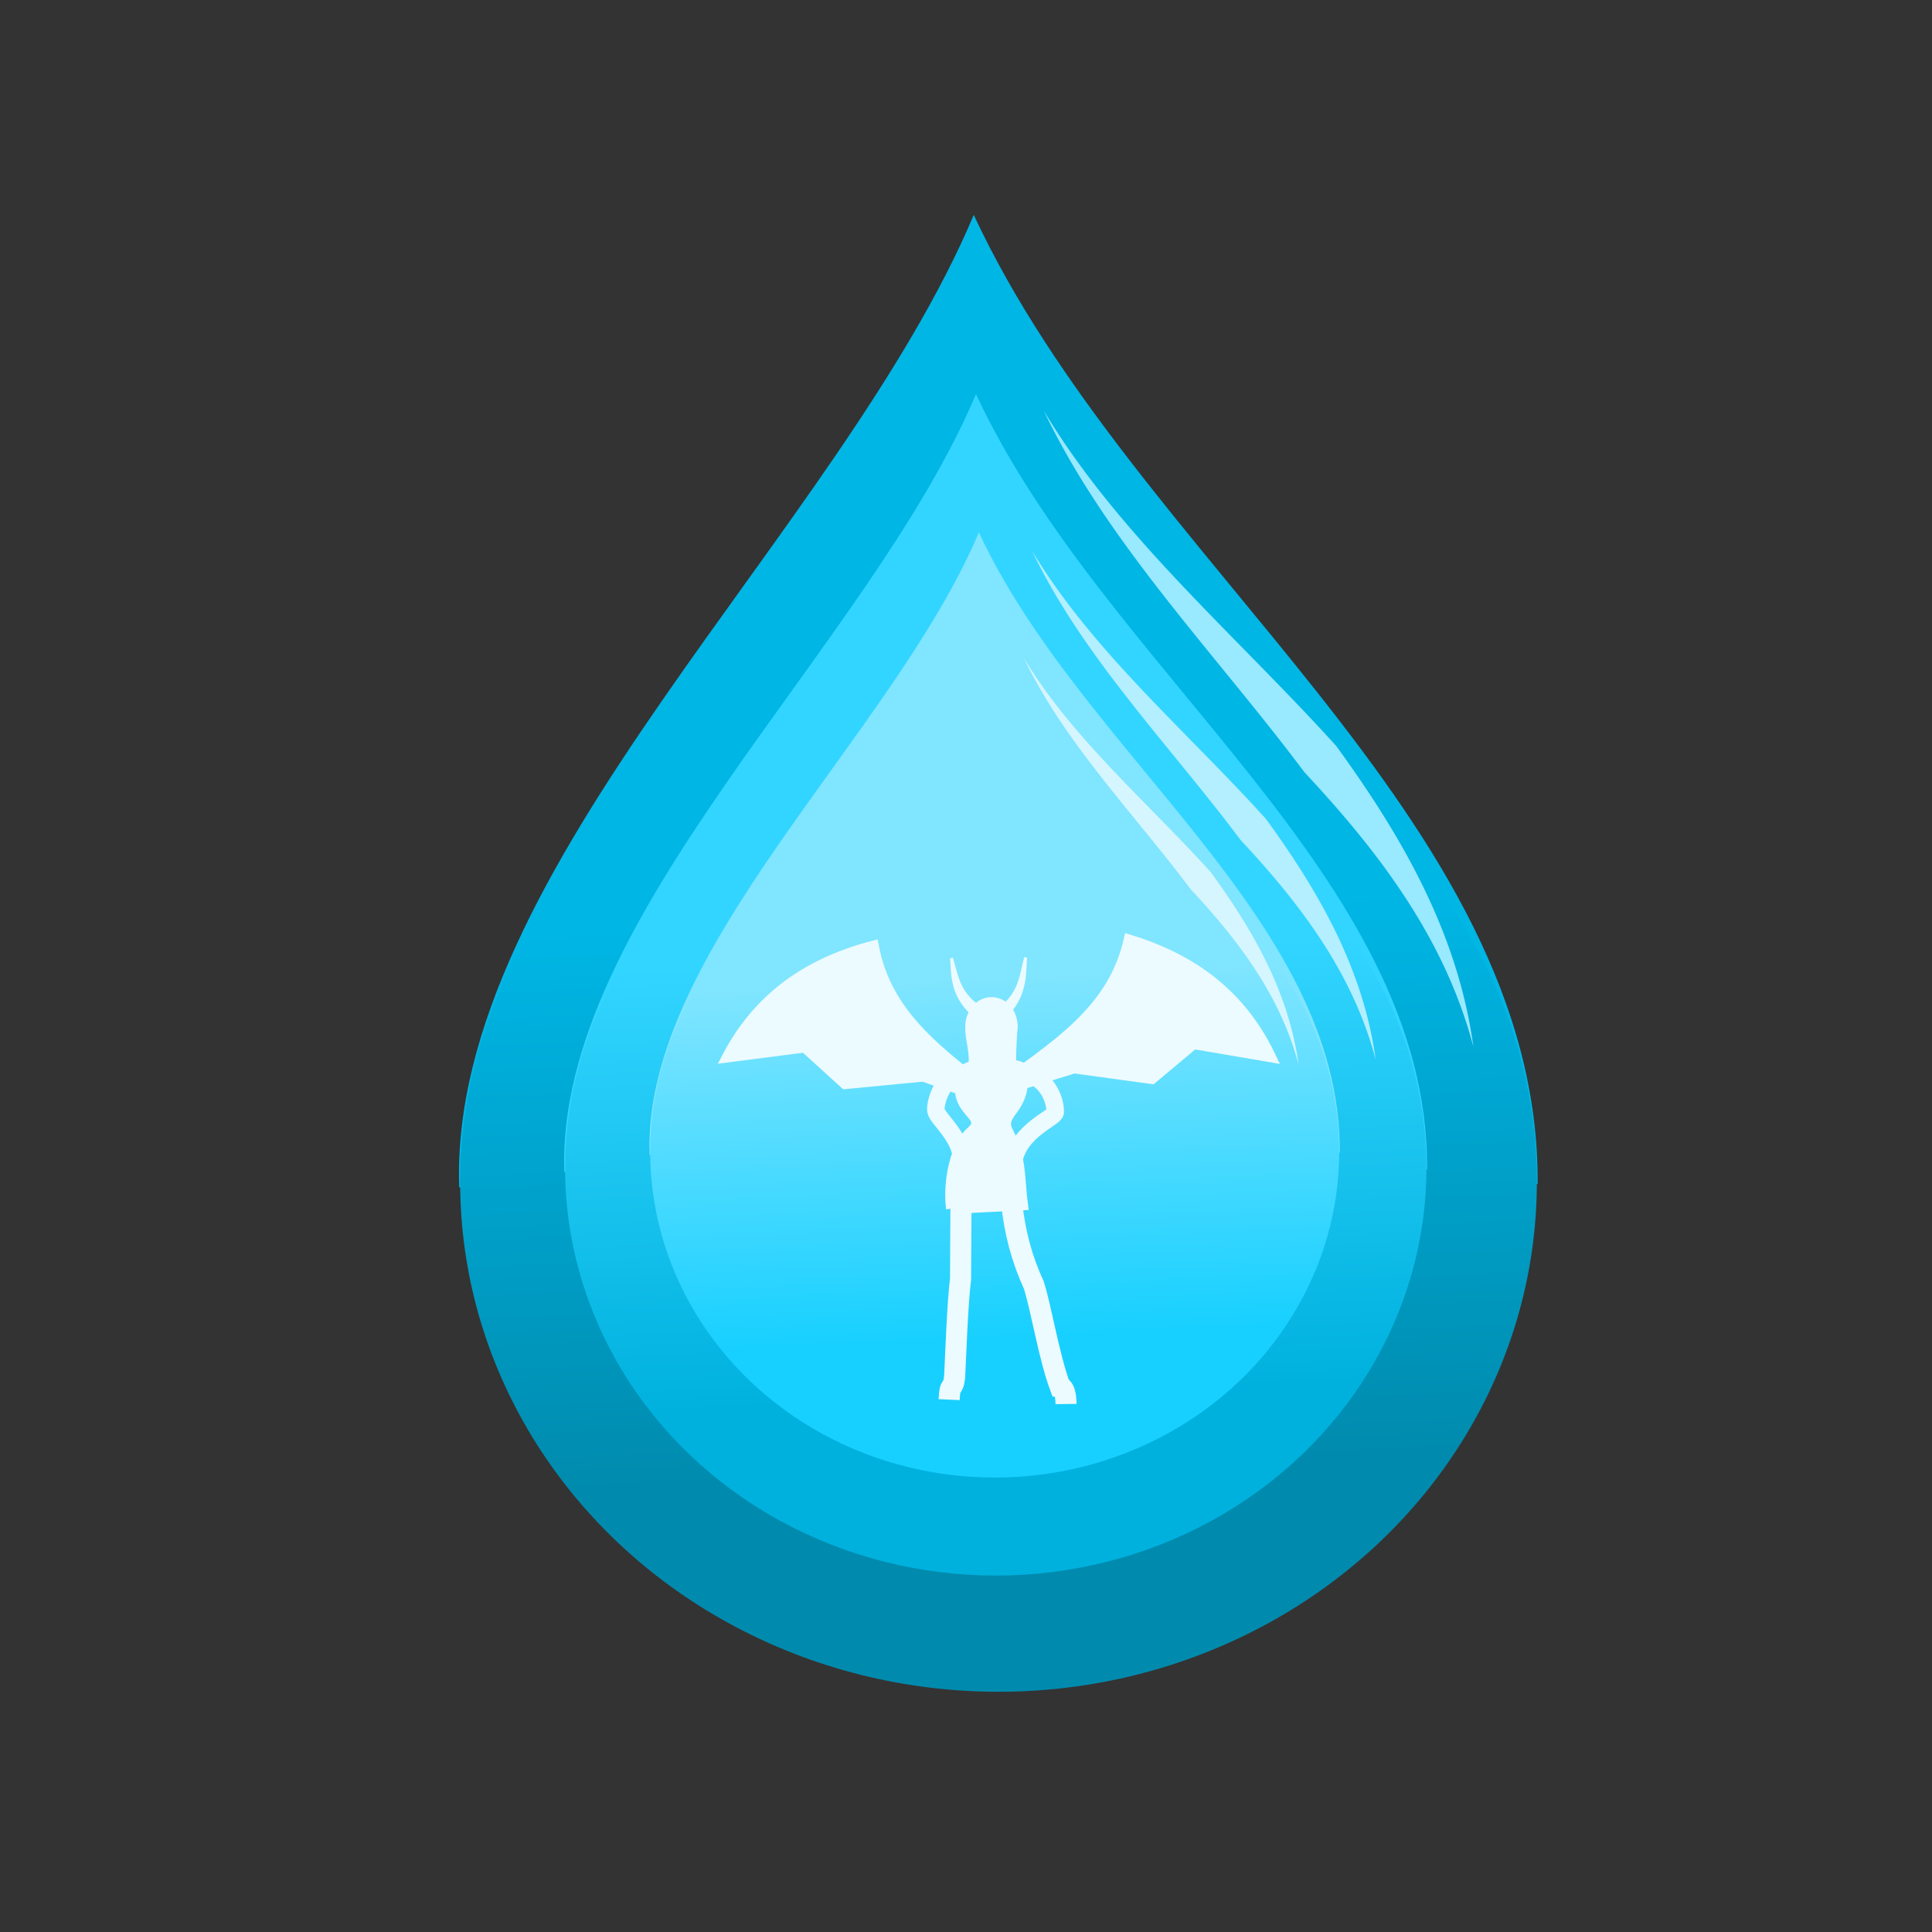 <svg xmlns="http://www.w3.org/2000/svg" xmlns:xlink="http://www.w3.org/1999/xlink" viewBox="0 0 256 256">
    <rect x="0" y="0" width="256" height="256" fill="#333333" stroke="none"/>
    <defs>
        <linearGradient id="elementalWaterDark2">
            <stop offset="0" stop-color="#00b6e5"/>
            <stop offset="1" stop-color="#008bae"/>
        </linearGradient>
        <linearGradient id="elementalWaterDark">
            <stop offset="0" stop-color="#32d5ff"/>
            <stop offset="1" stop-color="#00b1de"/>
        </linearGradient>
        <linearGradient id="elementalWater3">
            <stop offset="0" stop-color="#80e5ff"/>
            <stop offset="1" stop-color="#18d0ff"/>
        </linearGradient>
        <linearGradient id="linearGradient941" x1="138.318" x2="143.08" y1="102.406" y2="207.565" gradientTransform="matrix(.45 0 0 .45 73.224 83.39)" gradientUnits="userSpaceOnUse" xlink:href="#elementalWater3"/>
        <linearGradient id="linearGradient1032" x1="138.318" x2="143.08" y1="102.406" y2="207.565" gradientTransform="translate(58.721 68.276) scale(.562)" gradientUnits="userSpaceOnUse" xlink:href="#elementalWaterDark"/>
        <linearGradient id="linearGradient1048" x1="138.318" x2="143.08" y1="102.406" y2="207.565" gradientTransform="matrix(.703 0 0 .703 40.778 48.554)" gradientUnits="userSpaceOnUse" xlink:href="#elementalWaterDark2"/>
    </defs>
    <g>
        <path fill="#00b6e5" fill-rule="evenodd" d="M60.846 157.337c-1.464-42.27 50.46-86.84 68.182-128.86 21.407 46.015 75.073 79.883 74.714 128.412z"/>
        <ellipse cx="132.307" cy="156.657" fill="url(#linearGradient1048)" rx="71.333" ry="67.513"/>
        <path fill="#99e9ff" fill-rule="evenodd" d="M138.312 54.431c7.371 15.438 19.387 28.62 30.13 42.192a262.97 262.97 0 0 1 4.403 5.705c4.172 4.464 8.099 9.048 11.531 13.903 4.763 6.736 8.64 14.085 10.855 22.463-1.183-8.625-4.115-16.556-8.148-24.128-2.895-5.435-6.33-10.633-10.021-15.713a275.045 275.045 0 0 0-5.004-5.375c-11.989-12.57-25.049-24.516-33.746-39.047z"/>
        <path fill="#32d5ff" fill-rule="evenodd" d="M74.776 155.303c-1.171-33.817 40.367-69.473 54.545-103.088 17.126 36.811 60.059 63.906 59.772 102.729z"/>
        <ellipse cx="131.945" cy="154.759" fill="url(#linearGradient1032)" rx="57.066" ry="54.01"/>
        <path fill="#b3efff" fill-rule="evenodd" d="M136.748 72.978c5.897 12.35 15.51 22.895 24.105 33.753a210.352 210.352 0 0 1 3.522 4.564c3.337 3.572 6.479 7.239 9.225 11.123 3.81 5.388 6.912 11.268 8.684 17.97-.947-6.9-3.292-13.245-6.519-19.302-2.316-4.349-5.063-8.506-8.017-12.57a220.057 220.057 0 0 0-4.003-4.301c-9.59-10.056-20.039-19.613-26.997-31.237z"/>
        <path fill="#80e5ff" fill-rule="evenodd" d="M86.068 153.01c-.937-27.053 32.294-55.577 43.637-82.47 13.7 29.45 48.047 51.125 47.817 82.184z"/>
        <ellipse cx="131.803" cy="152.575" fill="url(#linearGradient941)" rx="45.653" ry="43.208"/>
        <path fill="#d5f6ff" fill-rule="evenodd" d="M135.646 87.15c4.718 9.881 12.408 18.317 19.284 27.003.96 1.214 1.903 2.43 2.817 3.652 2.67 2.857 5.184 5.79 7.38 8.898 3.049 4.31 5.53 9.014 6.948 14.376-.758-5.52-2.634-10.596-5.215-15.442-1.853-3.479-4.051-6.805-6.414-10.056a176.03 176.03 0 0 0-3.202-3.44c-7.673-8.045-16.032-15.69-21.598-24.99z"/>
        <g stroke="#ecfbff">
            <path fill="none" stroke-width="2.794" d="M141.255 186.04c-.022-2.264-.796-2.32-.796-2.32-1.462-3.947-2.451-10.174-3.466-13.42-1.637-3.579-2.52-7-2.943-10.882M127.341 158.354l-.062 11.115c-.408 3.206-.657 10.434-.783 12.972-.228 2-.619.56-.733 3.017"/>
            <path fill="none" stroke-width="2.323" d="M128.004 142.185c-3.207.074-4.134 4.124-3.99 4.99.167 1.018 3.34 3.482 3.38 6.36M134.62 142.079c4.1.05 5.251 3.748 5.2 5.283-.027.806-4.83 2.373-5.536 6.629"/>
            <g fill="#ecfbff" transform="matrix(.385 0 0 .39 81.598 102.245)">
                <path fill-rule="evenodd" stroke-width="3.608" d="M115.462 148.482l24.584-1.246c-1.17-8.243-.285-15.855-5.083-24.936-3.602-6.819 7.163-7.261 4.725-21.506-.339-1.98-18.295-1.398-19.142.232-7.482 14.4 8.92 15.195 1.735 21.363-5.024 4.314-8.075 15.927-6.819 26.093z"/>
                <ellipse cx="131.009" cy="83.903" stroke-linecap="round" stroke-linejoin="round" stroke-width="3.608" rx="7.206" ry="8.121" transform="rotate(1.158)"/>
                <path fill-rule="evenodd" stroke-width="3.608" d="M134.945 113.701c-23-17.732-41.612-30.086-46.25-54.488-25.442 6.497-40.937 20.01-50.364 37.8l26.686-3.398 13.85 12.448 26.921-2.551z"/>
                <path fill-rule="evenodd" stroke-width="3.608" d="M128.202 109.717c23.698-16.789 42.794-28.38 48.415-52.575 25.158 7.52 40.094 21.647 48.794 39.804l-26.526-4.473-14.341 11.877-26.797-3.636z"/>
                <path fill-rule="evenodd" d="M121.517 101.019c1.303-4.837-.66-8.596-.723-13.638l16.934-.937c-.193 4.982-.78 11.265-.184 14.558zM124.112 83.587c-8.513-7.05-8.095-13.589-8.571-20.179 1.964 6.216 2.308 12.684 11.518 17.768zM133.989 83.319c6.995-7.05 6.652-13.589 7.043-20.179-1.613 6.216-1.897 12.685-9.464 17.768z"/>
            </g>
        </g>
    </g>
</svg>
